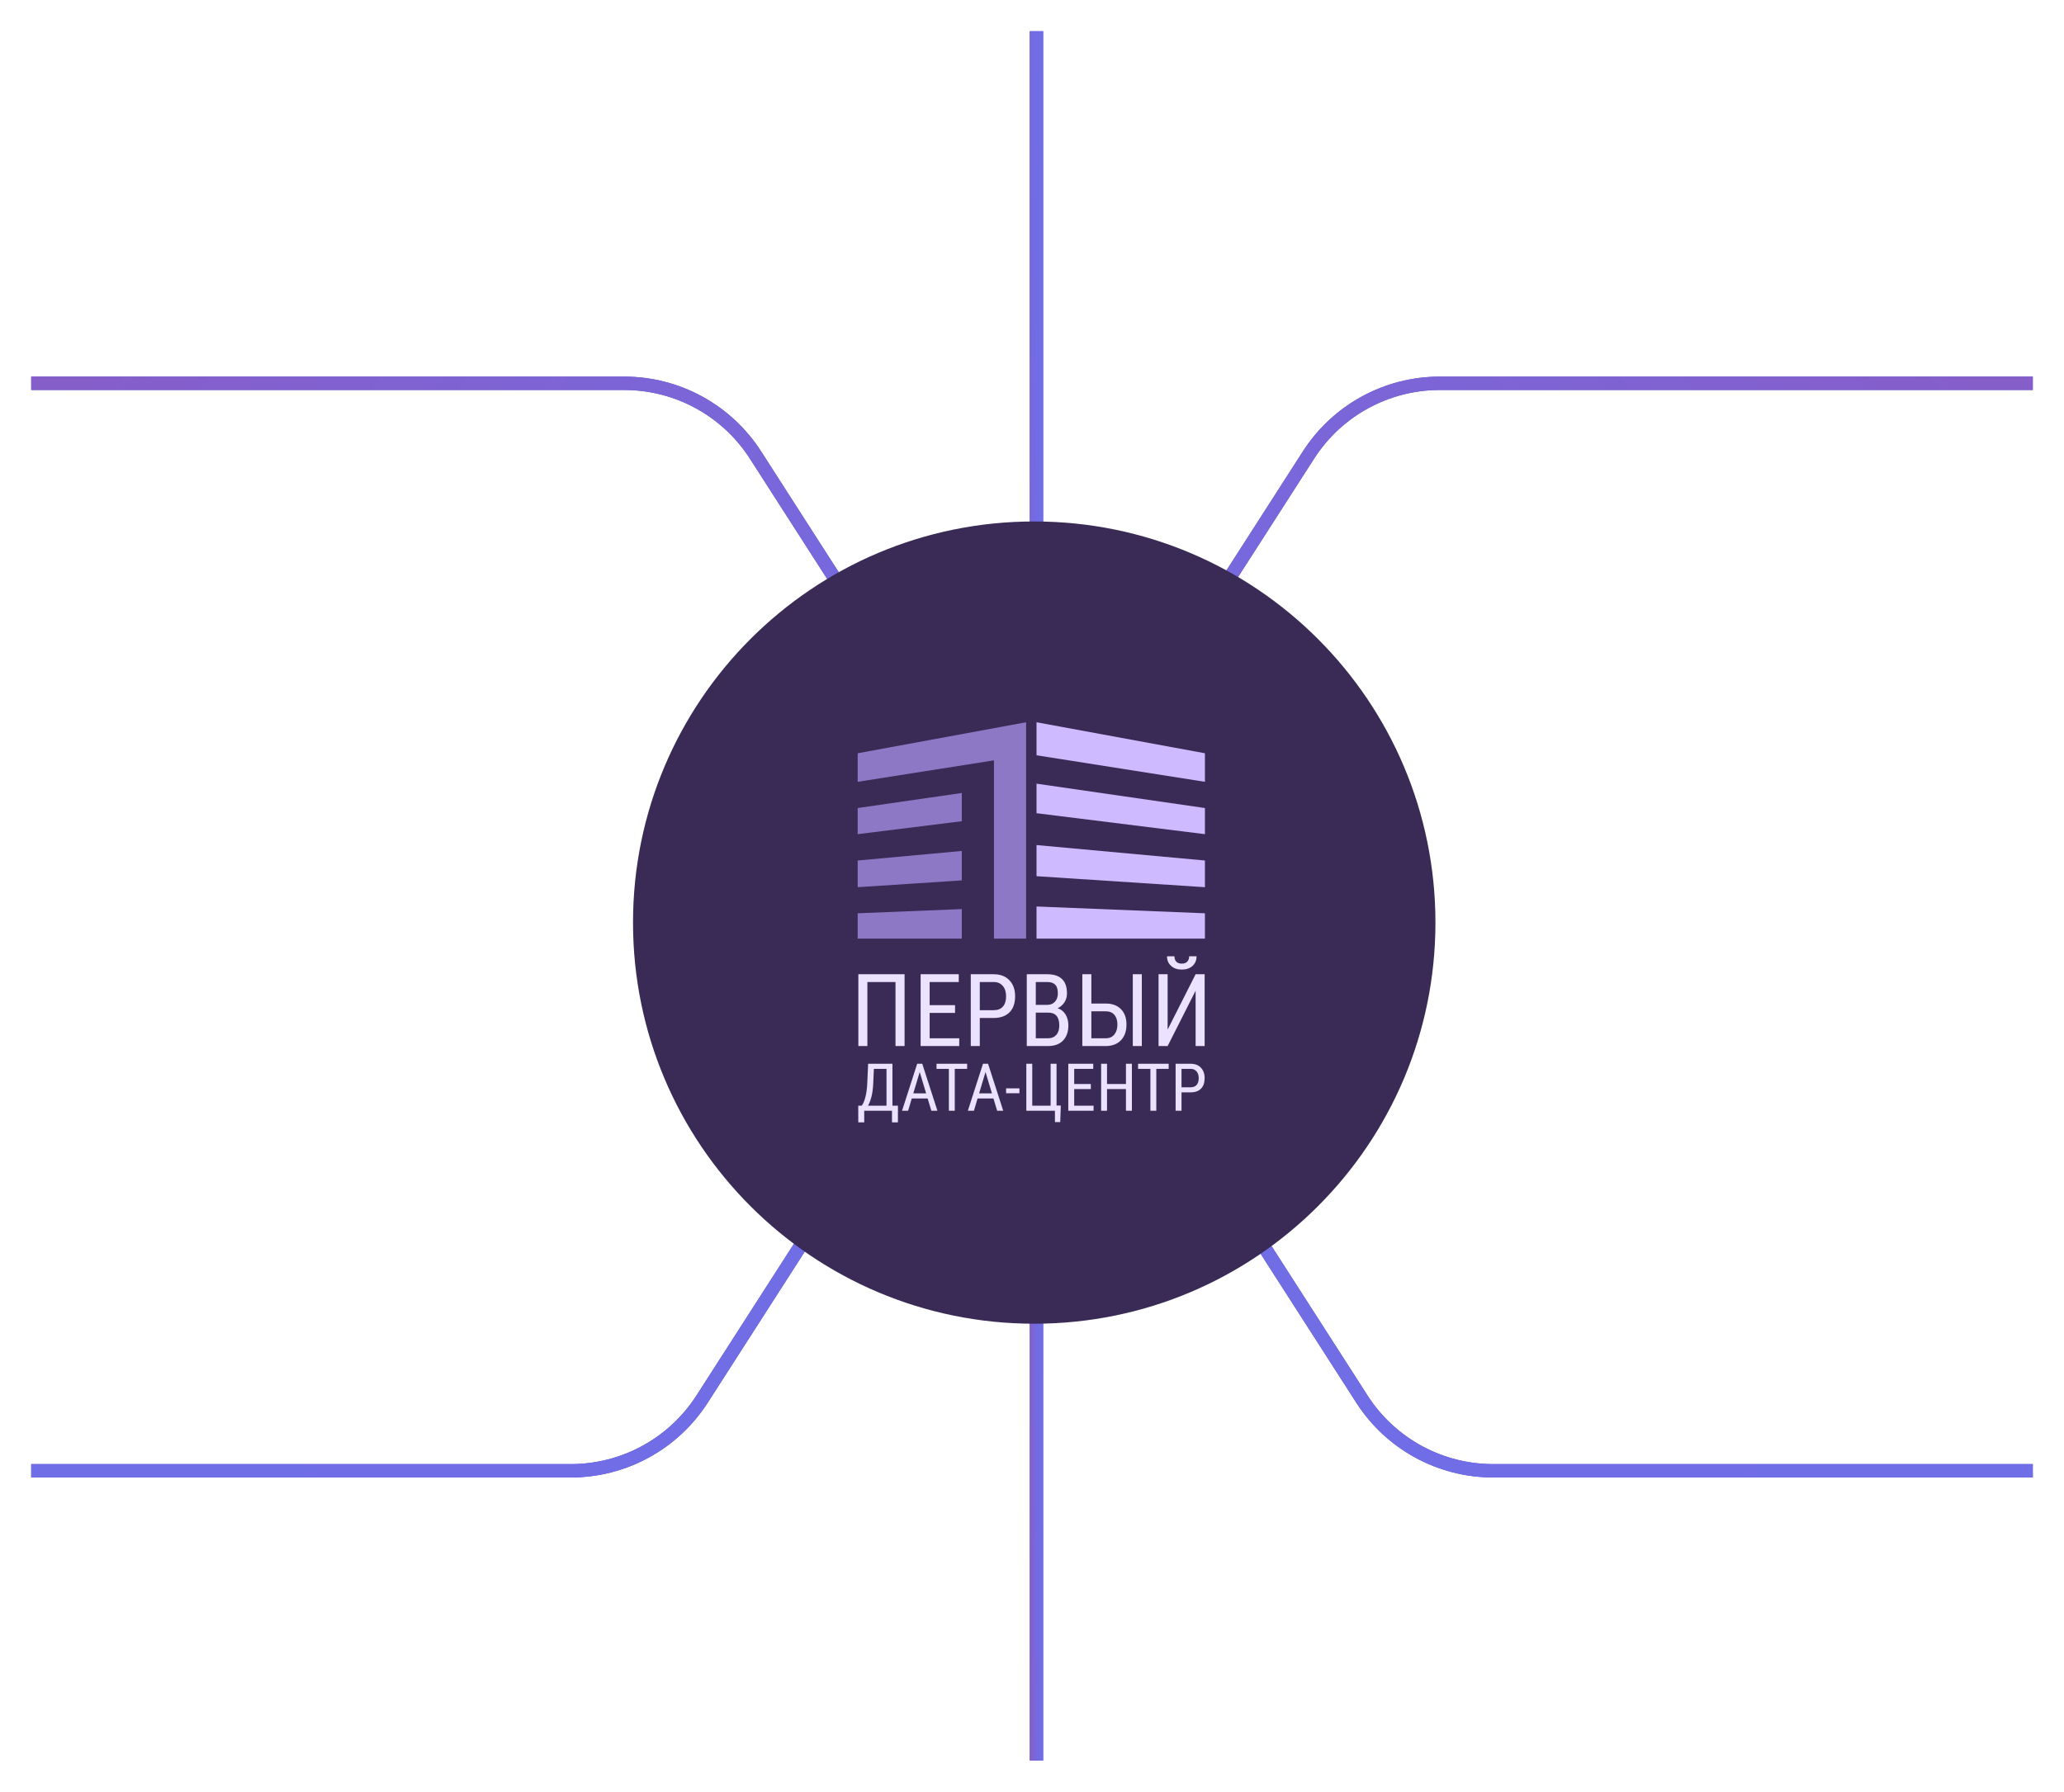 <svg width="463" height="402" viewBox="0 0 463 402" fill="none" xmlns="http://www.w3.org/2000/svg">
<g filter="url(#filter0_f_129_31833)">
<path d="M320 207C320 255.601 280.601 295 232 295C183.399 295 144 255.601 144 207C144 158.399 183.399 119 232 119C280.601 119 320 158.399 320 207Z" fill="url(#paint0_linear_129_31833)"/>
</g>
<path fill-rule="evenodd" clip-rule="evenodd" d="M158.758 314.723C152.043 325.179 140.471 331.5 128.045 331.5H7V328.5H128.045C139.45 328.5 150.071 322.698 156.233 313.102L292.266 101.277C298.981 90.821 310.553 84.5 322.978 84.5H456V87.5H322.978C311.574 87.5 300.953 93.302 294.79 102.898L158.758 314.723Z" fill="#5051BE"/>
<path fill-rule="evenodd" clip-rule="evenodd" d="M304.242 314.723C310.957 325.179 322.529 331.5 334.955 331.5H456V328.5H334.955C323.55 328.5 312.929 322.698 306.767 313.102L170.734 101.277C164.019 90.821 152.447 84.5 140.022 84.5H7V87.5H140.022C151.426 87.5 162.047 93.302 168.21 102.898L304.242 314.723Z" fill="#5051BE"/>
<path fill-rule="evenodd" clip-rule="evenodd" d="M231 395L231 7L234 7L234 395L231 395Z" fill="#5051BE"/>
<g filter="url(#filter1_f_129_31833)">
<path fill-rule="evenodd" clip-rule="evenodd" d="M158.758 314.723C152.043 325.179 140.471 331.5 128.045 331.5H7V328.5H128.045C139.45 328.5 150.071 322.698 156.233 313.102L292.266 101.277C298.981 90.821 310.553 84.5 322.978 84.5H456V87.5H322.978C311.574 87.5 300.953 93.302 294.79 102.898L158.758 314.723Z" fill="url(#paint1_linear_129_31833)"/>
<path fill-rule="evenodd" clip-rule="evenodd" d="M304.242 314.723C310.957 325.179 322.529 331.5 334.955 331.5H456V328.5H334.955C323.55 328.5 312.929 322.698 306.767 313.102L170.734 101.277C164.019 90.821 152.447 84.5 140.022 84.5H7V87.5H140.022C151.426 87.5 162.047 93.302 168.21 102.898L304.242 314.723Z" fill="url(#paint2_linear_129_31833)"/>
<path fill-rule="evenodd" clip-rule="evenodd" d="M231 395L231 7L234 7L234 395H231Z" fill="url(#paint3_linear_129_31833)"/>
</g>
<path d="M322 207C322 256.706 281.706 297 232 297C182.294 297 142 256.706 142 207C142 157.294 182.294 117 232 117C281.706 117 322 157.294 322 207Z" fill="#392B55"/>
<path fill-rule="evenodd" clip-rule="evenodd" d="M270.293 175.415L232.514 169.462V162.053L270.293 169.008V175.415Z" fill="#CDBAFF"/>
<path fill-rule="evenodd" clip-rule="evenodd" d="M270.293 187.161L232.514 182.46V175.831L270.293 181.298V187.161Z" fill="#CDBAFF"/>
<path fill-rule="evenodd" clip-rule="evenodd" d="M270.293 199.059L232.514 196.592V189.606L270.293 193.072V199.059Z" fill="#CDBAFF"/>
<path fill-rule="evenodd" clip-rule="evenodd" d="M232.514 210.6V203.387L270.293 204.914V210.6H232.514Z" fill="#CDBAFF"/>
<path fill-rule="evenodd" clip-rule="evenodd" d="M192.4 187.161L215.754 184.255L215.753 177.918L192.4 181.298V187.161Z" fill="#8D78C6"/>
<path fill-rule="evenodd" clip-rule="evenodd" d="M192.4 199.059L215.753 197.534L215.754 190.929L192.4 193.072L192.4 199.059Z" fill="#8D78C6"/>
<path fill-rule="evenodd" clip-rule="evenodd" d="M215.754 210.6V203.97L192.4 204.914V210.6H215.754Z" fill="#8D78C6"/>
<path fill-rule="evenodd" clip-rule="evenodd" d="M202.916 234.703H200.88V220.335H194.573V234.703H192.548V218.59H202.916V234.703ZM214.24 227.27H208.54V232.958H215.18V234.703H206.516V218.59H215.071V220.335H208.54V225.525H214.24V227.27ZM219.788 228.403V234.703H217.764V218.59H222.901C224.396 218.59 225.575 219.039 226.428 219.934C227.286 220.833 227.713 222.027 227.713 223.519C227.713 225.068 227.305 226.265 226.489 227.1C225.673 227.938 224.525 228.372 223.044 228.403H219.788ZM219.788 226.658H222.901C223.8 226.658 224.491 226.389 224.97 225.849C225.446 225.309 225.688 224.539 225.688 223.534C225.688 222.567 225.443 221.793 224.948 221.211C224.453 220.626 223.773 220.335 222.912 220.335H219.788V226.658ZM230.326 234.703V218.59H234.919C236.385 218.59 237.491 218.949 238.232 219.666C238.976 220.38 239.346 221.457 239.346 222.892C239.346 223.644 239.157 224.308 238.779 224.886C238.406 225.464 237.896 225.91 237.254 226.227C237.99 226.446 238.575 226.899 239.006 227.587C239.44 228.271 239.656 229.098 239.656 230.061C239.656 231.507 239.259 232.641 238.466 233.464C237.673 234.291 236.54 234.703 235.074 234.703H230.326ZM232.351 227.202V232.958H235.119C235.886 232.958 236.494 232.709 236.944 232.206C237.393 231.704 237.62 230.998 237.62 230.091C237.62 228.165 236.8 227.202 235.161 227.202H232.351ZM232.351 225.457H234.953C235.652 225.457 236.219 225.222 236.649 224.75C237.084 224.278 237.299 223.651 237.299 222.869C237.299 221.982 237.102 221.34 236.71 220.939C236.321 220.535 235.724 220.335 234.919 220.335H232.351V225.457ZM244.815 225.162H248.071C249.518 225.17 250.647 225.593 251.467 226.431C252.286 227.266 252.694 228.422 252.694 229.887C252.694 231.364 252.279 232.535 251.452 233.404C250.621 234.268 249.472 234.703 248.003 234.703H242.791V218.59H244.815V225.162ZM256.135 234.703H254.111V218.59H256.135V234.703ZM244.815 226.907V232.958H248.048C248.876 232.958 249.514 232.675 249.975 232.104C250.432 231.538 250.658 230.79 250.658 229.861C250.658 228.947 250.432 228.225 249.978 227.696C249.525 227.171 248.883 226.907 248.06 226.907H244.815ZM268.203 218.59H270.227V234.703H268.203V222.288L261.925 234.703H259.89V218.59H261.925V231.005L268.203 218.59ZM268.414 214.556C268.414 215.455 268.108 216.18 267.5 216.728C266.892 217.275 266.092 217.547 265.106 217.547C264.116 217.547 263.315 217.272 262.704 216.72C262.092 216.173 261.786 215.447 261.786 214.556H263.455C263.455 215.073 263.595 215.478 263.874 215.772C264.158 216.063 264.566 216.21 265.106 216.21C265.619 216.21 266.024 216.067 266.314 215.776C266.609 215.489 266.753 215.081 266.753 214.556H268.414Z" fill="#EAE2FF"/>
<path fill-rule="evenodd" clip-rule="evenodd" d="M200.194 248.079H201.433L201.42 251.817H200.093V249.221H193.865V251.817H192.532L192.525 248.079H193.299C193.638 247.648 193.914 247.003 194.13 246.138C194.345 245.275 194.481 244.308 194.537 243.243L194.74 238.674H200.194V248.079ZM194.713 248.079H198.861V239.816H196.031L195.877 243.221C195.821 244.336 195.687 245.297 195.479 246.106C195.272 246.914 195.017 247.572 194.713 248.079ZM208.09 246.462H204.528L203.71 249.221H202.347L205.744 238.674H206.881L210.286 249.221H208.924L208.09 246.462ZM204.874 245.32H207.752L206.31 240.528L204.874 245.32ZM216.948 239.816H214.175V249.221H212.85V239.816H210.083V238.674H216.948V239.816ZM222.852 246.462H219.29L218.471 249.221H217.109L220.506 238.674H221.643L225.048 249.221H223.685L222.852 246.462ZM219.636 245.32H222.514L221.072 240.528L219.636 245.32ZM228.677 245.29H225.685V244.192H228.677V245.29ZM230.225 238.674H231.557V248.079H235.678V238.674H237.006V248.049H237.96L237.832 251.757H236.643V249.221H230.225V238.674ZM244.697 244.355H240.967V248.079H245.313V249.221H239.641V238.674H245.241V239.816H240.967V243.213H244.697V244.355ZM253.909 249.221H252.576V244.355H248.331V249.221H247.006V238.674H248.331V243.213H252.576V238.674H253.909V249.221ZM262.159 239.816H259.385V249.221H258.06V239.816H255.293V238.674H262.159V239.816ZM265.039 245.097V249.221H263.714V238.674H267.076C268.055 238.674 268.826 238.968 269.385 239.554C269.946 240.143 270.226 240.924 270.226 241.9C270.226 242.914 269.959 243.698 269.425 244.244C268.891 244.793 268.139 245.077 267.17 245.097H265.039ZM265.039 243.955H267.076C267.665 243.955 268.117 243.779 268.431 243.426C268.742 243.072 268.901 242.568 268.901 241.91C268.901 241.277 268.74 240.771 268.416 240.39C268.092 240.007 267.647 239.816 267.084 239.816H265.039V243.955Z" fill="#EAE2FF"/>
<path fill-rule="evenodd" clip-rule="evenodd" d="M192.4 169.008L230.179 162.053V210.6H222.966V170.598L192.4 175.415V169.008Z" fill="#8D78C6"/>
<defs>
<filter id="filter0_f_129_31833" x="113" y="88" width="238" height="238" filterUnits="userSpaceOnUse" color-interpolation-filters="sRGB">
<feFlood flood-opacity="0" result="BackgroundImageFix"/>
<feBlend mode="normal" in="SourceGraphic" in2="BackgroundImageFix" result="shape"/>
<feGaussianBlur stdDeviation="15.5" result="effect1_foregroundBlur_129_31833"/>
</filter>
<filter id="filter1_f_129_31833" x="0" y="0" width="463" height="402" filterUnits="userSpaceOnUse" color-interpolation-filters="sRGB">
<feFlood flood-opacity="0" result="BackgroundImageFix"/>
<feBlend mode="normal" in="SourceGraphic" in2="BackgroundImageFix" result="shape"/>
<feGaussianBlur stdDeviation="3.5" result="effect1_foregroundBlur_129_31833"/>
</filter>
<linearGradient id="paint0_linear_129_31833" x1="283.44" y1="3.5" x2="18.407" y2="121.04" gradientUnits="userSpaceOnUse">
<stop stop-color="#706EE7"/>
<stop offset="0.5" stop-color="#726CE4"/>
<stop offset="1" stop-color="#8F57BD"/>
</linearGradient>
<linearGradient id="paint1_linear_129_31833" x1="100.271" y1="493.594" x2="590.664" y2="98.243" gradientUnits="userSpaceOnUse">
<stop stop-color="#706EE7"/>
<stop offset="0.5" stop-color="#726CE4"/>
<stop offset="1" stop-color="#8F57BD"/>
</linearGradient>
<linearGradient id="paint2_linear_129_31833" x1="362.729" y1="493.594" x2="-127.664" y2="98.243" gradientUnits="userSpaceOnUse">
<stop stop-color="#706EE7"/>
<stop offset="0.5" stop-color="#726CE4"/>
<stop offset="1" stop-color="#8F57BD"/>
</linearGradient>
<linearGradient id="paint3_linear_129_31833" x1="233.377" y1="-247.625" x2="227.971" y2="-247.606" gradientUnits="userSpaceOnUse">
<stop stop-color="#706EE7"/>
<stop offset="0.5" stop-color="#726CE4"/>
<stop offset="1" stop-color="#8F57BD"/>
</linearGradient>
</defs>
</svg>

